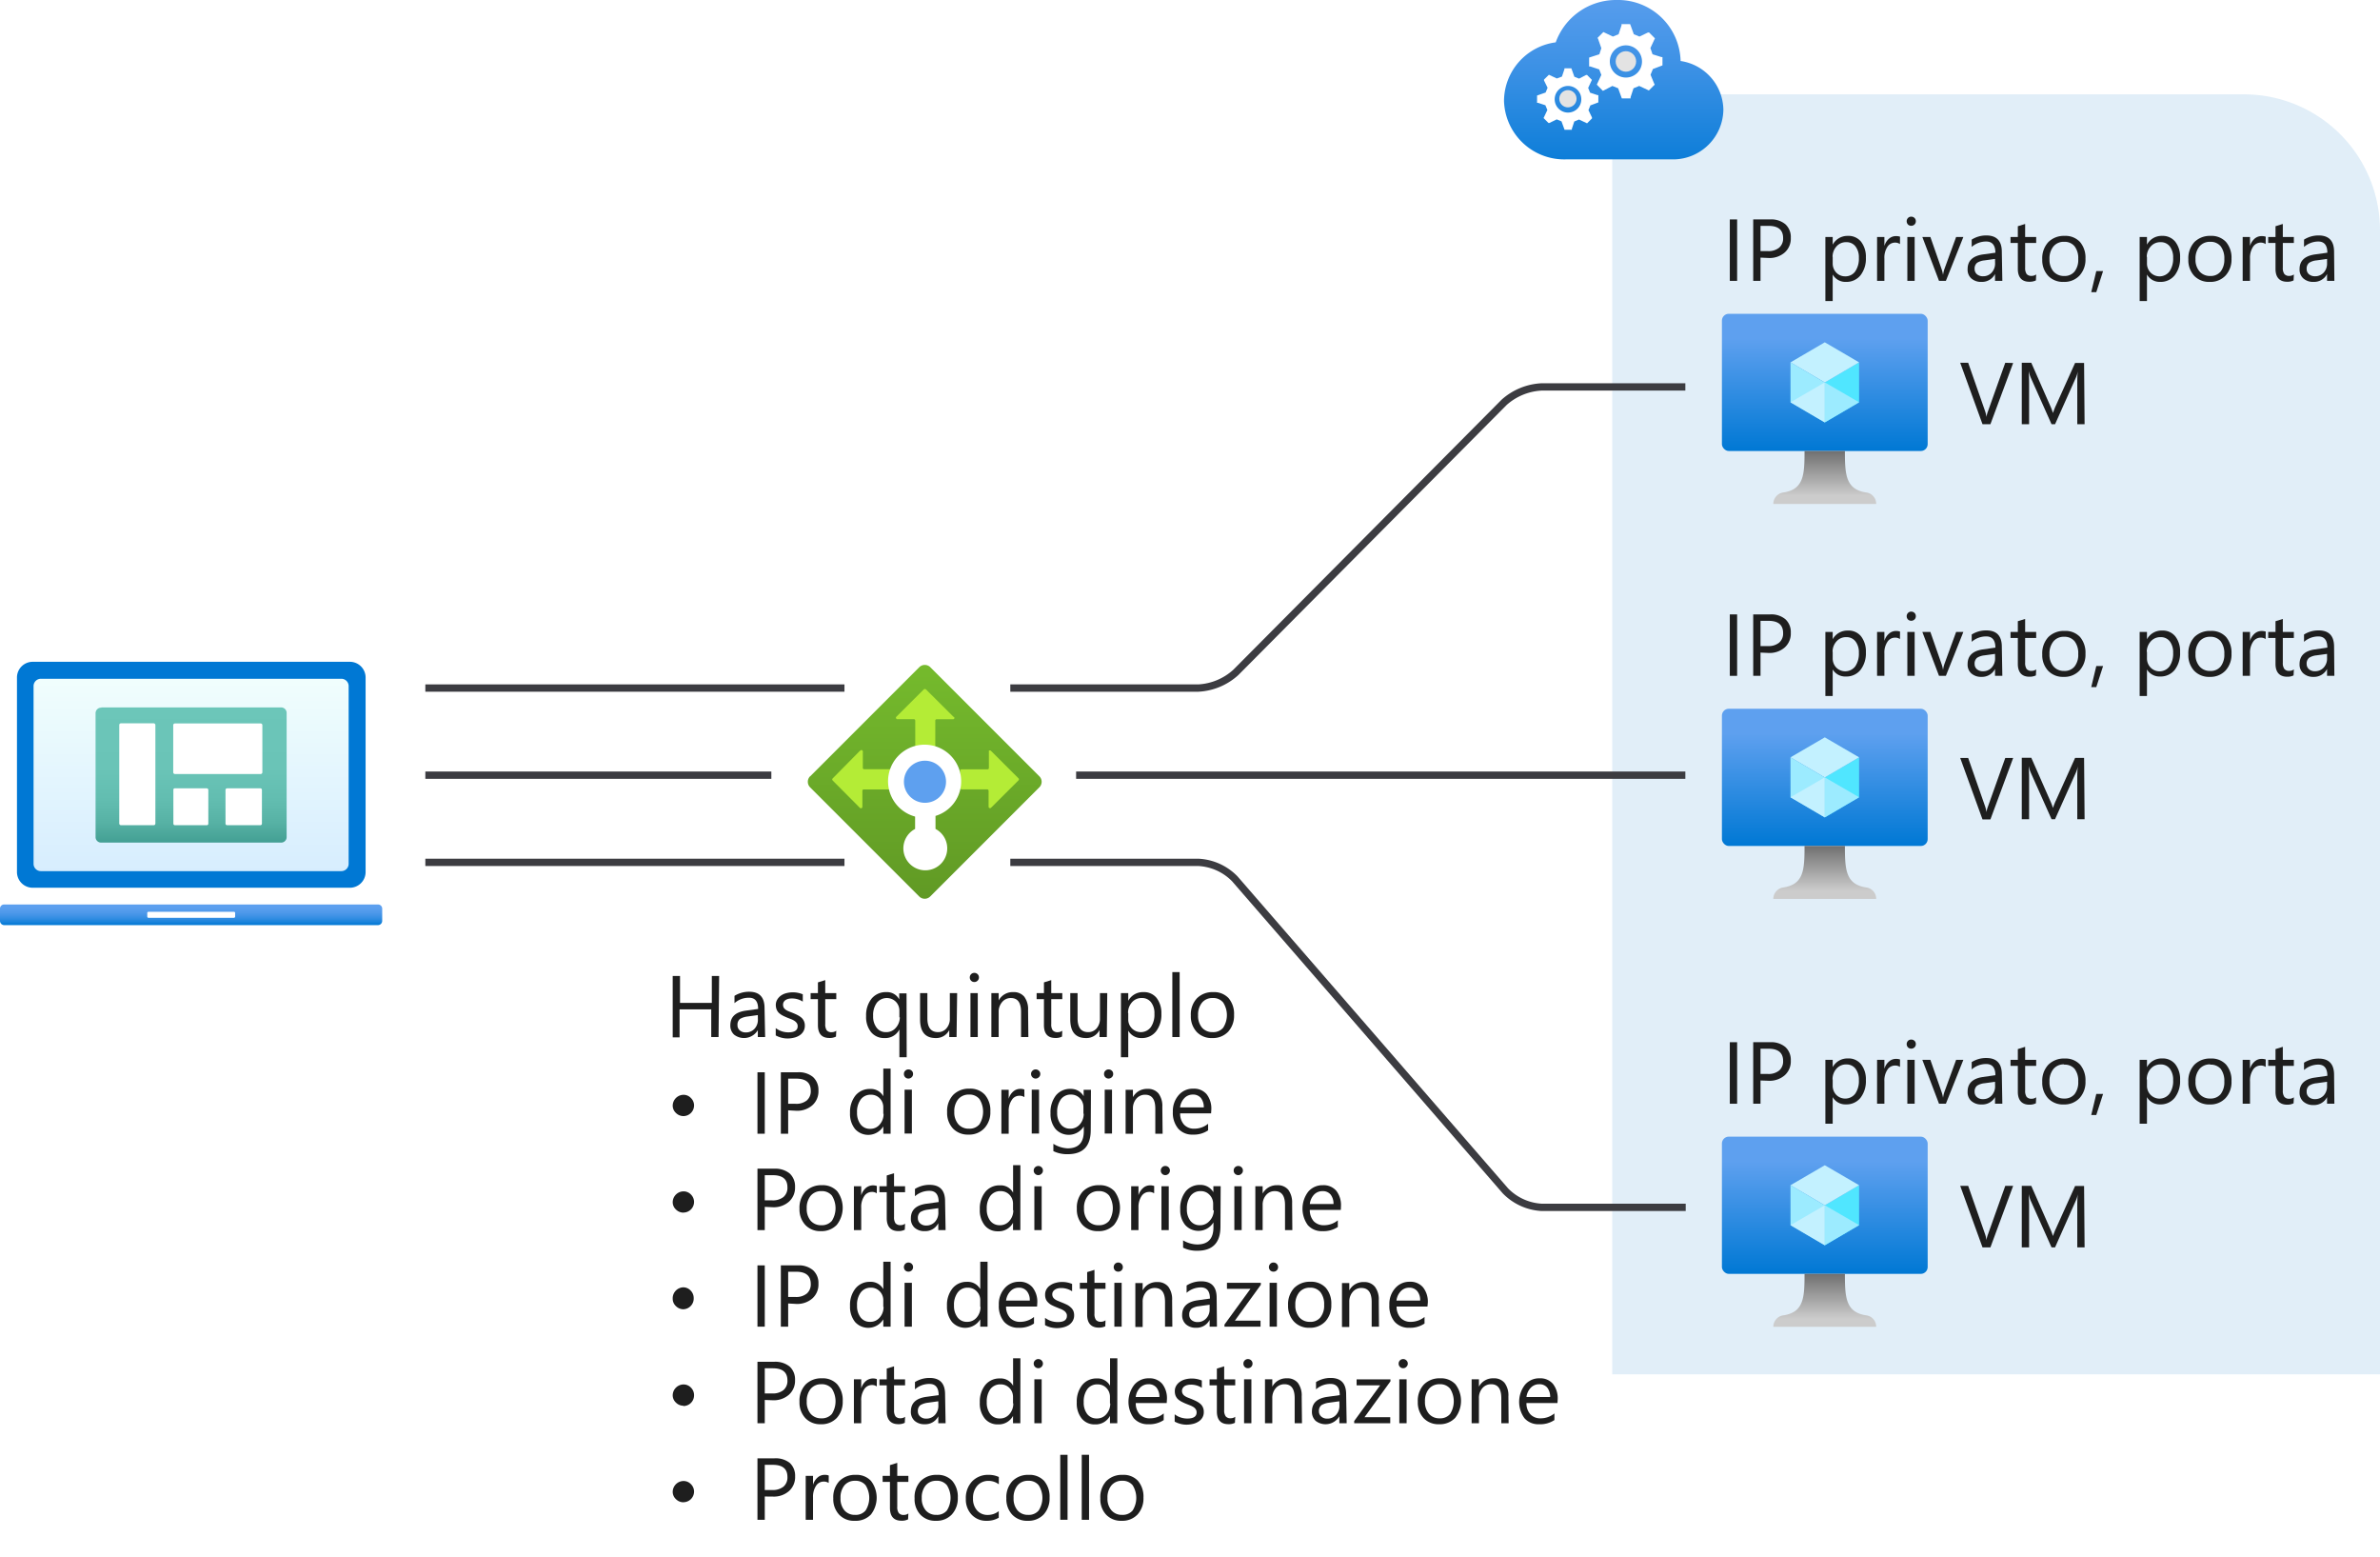 <svg id="Layer_1" data-name="Layer 1" xmlns="http://www.w3.org/2000/svg" xmlns:xlink="http://www.w3.org/1999/xlink" viewBox="0 0 325.49 212.9"><defs><style>.cls-1,.cls-10{fill:#fff;}.cls-2{fill:#0072c6;opacity:0.12;}.cls-2,.cls-6{isolation:isolate;}.cls-3{fill:url(#linear-gradient);}.cls-4{fill:#b4ec36;}.cls-5{fill:#5ea0ef;}.cls-6{opacity:0.9;fill:url(#linear-gradient-2);}.cls-7{fill:url(#linear-gradient-3);}.cls-8{fill:#0078d4;}.cls-10,.cls-8,.cls-9{fill-rule:evenodd;}.cls-9{fill:url(#linear-gradient-4);}.cls-11{fill:none;stroke:#3c3c41;stroke-miterlimit:10;}.cls-12{fill:url(#linear-gradient-5);}.cls-13{fill:#50e6ff;}.cls-14{fill:#c3f1ff;}.cls-15{fill:#9cebff;}.cls-16{fill:url(#linear-gradient-6);}.cls-17{fill:url(#linear-gradient-7);}.cls-18{fill:url(#linear-gradient-8);}.cls-19{fill:url(#linear-gradient-9);}.cls-20{fill:url(#linear-gradient-10);}.cls-21{fill:url(#linear-gradient-11);}.cls-22{fill:#e3e3e3;}.cls-23{fill:#1e1e1e;}</style><linearGradient id="linear-gradient" x1="126.49" y1="963.39" x2="126.49" y2="926.29" gradientTransform="translate(0 -837.21)" gradientUnits="userSpaceOnUse"><stop offset="0" stop-color="#5e9624"/><stop offset="0.02" stop-color="#5f9724"/><stop offset="1" stop-color="#76bc2d"/></linearGradient><linearGradient id="linear-gradient-2" x1="26.52" y1="92.8" x2="26.52" y2="120.83" gradientTransform="matrix(1, 0, 0, -1, 0, 213)" gradientUnits="userSpaceOnUse"><stop offset="0" stop-color="#d2ebff"/><stop offset="1" stop-color="#f0fffd"/></linearGradient><linearGradient id="linear-gradient-3" x1="26.13" y1="931.16" x2="26.13" y2="955.35" gradientTransform="translate(0 -837.21)" gradientUnits="userSpaceOnUse"><stop offset="0.09" stop-color="#6cc6b9"/><stop offset="0.46" stop-color="#6ac4b7"/><stop offset="0.64" stop-color="#62bdb0"/><stop offset="0.77" stop-color="#56b1a4"/><stop offset="0.88" stop-color="#439f93"/><stop offset="0.98" stop-color="#2c897d"/><stop offset="1" stop-color="#258277"/></linearGradient><linearGradient id="linear-gradient-4" x1="26.13" y1="86.52" x2="26.13" y2="89.34" gradientTransform="matrix(1, 0, 0, -1, 0, 213)" gradientUnits="userSpaceOnUse"><stop offset="0" stop-color="#0078d4"/><stop offset="0.17" stop-color="#1c84dc"/><stop offset="0.38" stop-color="#3990e4"/><stop offset="0.59" stop-color="#4d99ea"/><stop offset="0.8" stop-color="#5a9eee"/><stop offset="1" stop-color="#5ea0ef"/></linearGradient><linearGradient id="linear-gradient-5" x1="249.56" y1="898.87" x2="249.56" y2="880.1" gradientTransform="translate(0 -837.21)" gradientUnits="userSpaceOnUse"><stop offset="0" stop-color="#0078d4"/><stop offset="0.82" stop-color="#5ea0ef"/></linearGradient><linearGradient id="linear-gradient-6" x1="249.56" y1="906.1" x2="249.56" y2="898.87" gradientTransform="translate(0 -837.21)" gradientUnits="userSpaceOnUse"><stop offset="0.15" stop-color="#ccc"/><stop offset="1" stop-color="#707070"/></linearGradient><linearGradient id="linear-gradient-7" x1="249.56" y1="952.87" x2="249.56" y2="934.1" xlink:href="#linear-gradient-5"/><linearGradient id="linear-gradient-8" x1="249.56" y1="960.1" x2="249.56" y2="952.87" xlink:href="#linear-gradient-6"/><linearGradient id="linear-gradient-9" x1="249.56" y1="1011.37" x2="249.56" y2="992.6" xlink:href="#linear-gradient-5"/><linearGradient id="linear-gradient-10" x1="249.56" y1="1018.6" x2="249.56" y2="1011.37" xlink:href="#linear-gradient-6"/><linearGradient id="linear-gradient-11" x1="220.69" y1="862.31" x2="220.69" y2="832.51" gradientTransform="translate(0 -837.21)" gradientUnits="userSpaceOnUse"><stop offset="0" stop-color="#0078d4"/><stop offset="0.16" stop-color="#1380da"/><stop offset="0.53" stop-color="#3c91e5"/><stop offset="0.82" stop-color="#559cec"/><stop offset="1" stop-color="#5ea0ef"/></linearGradient></defs><g id="Shapes"><rect class="cls-1" width="325.49" height="212.9"/><path class="cls-1" d="M325.49,187.9h-105V12.9h86.4a18.59,18.59,0,0,1,18.6,18.59Z"/><path class="cls-2" d="M325.49,187.9h-105V12.9h86.4a18.59,18.59,0,0,1,18.6,18.59Z"/><path class="cls-3" d="M110.81,106.13l14.91-14.91a1.07,1.07,0,0,1,1.51,0l0,0,14.91,14.91a1.06,1.06,0,0,1,0,1.51l0,0-14.93,14.93a1.06,1.06,0,0,1-1.49,0l-14.93-14.93a1.07,1.07,0,0,1,0-1.51Z"/><path class="cls-4" d="M130.4,98l-3.77-3.75a.23.23,0,0,0-.29,0L122.58,98a.17.17,0,0,0,0,.25.18.18,0,0,0,.19.07h2.2a.2.2,0,0,1,.2.19h0v3.56a.19.19,0,0,0,.19.19h2.35a.19.19,0,0,0,.2-.19h0V98.52a.19.19,0,0,1,.19-.19h2.21a.18.18,0,0,0,.21-.13.18.18,0,0,0-.07-.19Z"/><path class="cls-4" d="M117.6,102.65l-3.73,3.78a.2.2,0,0,0,0,.27l3.73,3.75a.2.2,0,0,0,.34-.14v-2.19a.18.18,0,0,1,.19-.19h3.56a.18.18,0,0,0,.18-.18s0,0,0,0v-2.35a.16.16,0,0,0-.06-.24l-.06,0h-3.55a.18.18,0,0,1-.2-.16v-2.17a.22.22,0,0,0-.12-.27.21.21,0,0,0-.27.13Z"/><path class="cls-4" d="M135.52,110.45l3.78-3.77a.19.19,0,0,0,0-.26l-3.78-3.77a.2.2,0,0,0-.28,0,.19.19,0,0,0,0,.12V105a.18.18,0,0,1-.18.18h-3.57a.18.18,0,0,0-.18.18v2.36a.18.18,0,0,0,.16.2H135a.19.19,0,0,1,.2.19v2.21a.2.2,0,0,0,.21.17A.22.22,0,0,0,135.52,110.45Z"/><path class="cls-1" d="M131.45,106.9a5,5,0,1,0-6.3,4.74v1.69a3,3,0,1,0,2.79,0v-1.78A4.93,4.93,0,0,0,131.45,106.9Z"/><circle id="e99c3387-15c3-4f28-bd4b-cb209b430e06" class="cls-5" cx="126.5" cy="106.88" r="2.88"/><rect class="cls-6" x="4.02" y="92.17" width="45.01" height="28.04"/><path class="cls-7" d="M13.86,96.72H38.42a.75.75,0,0,1,.78.71v17.06a.75.75,0,0,1-.78.71H13.86a.76.76,0,0,1-.79-.71v-17a.76.76,0,0,1,.79-.74Z"/><path id="bd0aa3dd-0b00-4321-a08d-35d4016600a8" class="cls-1" d="M23.92,98.91H35.65a.23.23,0,0,1,.23.21v6.48a.23.23,0,0,1-.23.22H23.92a.23.23,0,0,1-.23-.22V99.11A.23.23,0,0,1,23.92,98.91Z"/><rect id="bda038fc-05f8-4c73-8191-dcc998cc8c65" class="cls-1" x="16.31" y="98.89" width="4.94" height="13.93" rx="0.22"/><path id="f698805f-4654-42cb-b2bf-38f0a925cdbf" class="cls-1" d="M31.06,107.78h4.55a.21.21,0,0,1,.21.22v4.62a.21.21,0,0,1-.21.2H31.06a.22.22,0,0,1-.22-.2V108a.22.22,0,0,1,.22-.22Z"/><path id="f83fd769-9efd-4d02-bd0d-a012d7e875a2" class="cls-1" d="M23.85,107.78h4.42a.22.22,0,0,1,.22.22h0v4.62a.2.2,0,0,1-.2.2H23.92a.21.21,0,0,1-.21-.21V108A.21.21,0,0,1,23.85,107.78Z"/><path class="cls-8" d="M4.59,93.8a1,1,0,0,1,1-1H46.68a1,1,0,0,1,1,1h0v24.3a1,1,0,0,1-1,1H5.59a1,1,0,0,1-1-1h0ZM2.32,92.63v26.59a2.15,2.15,0,0,0,2.15,2.15H47.8A2.15,2.15,0,0,0,50,119.22h0V92.63a2.15,2.15,0,0,0-2.15-2.15H4.47a2.15,2.15,0,0,0-2.15,2.15Z"/><path class="cls-9" d="M.57,123.66H51.7a.57.57,0,0,1,.57.57h0v1.68a.58.58,0,0,1-.57.57H.57a.58.58,0,0,1-.57-.57H0v-1.68a.56.56,0,0,1,.57-.57Z"/><path class="cls-10" d="M20.3,124.66H32a.16.16,0,0,1,.16.17h0v.48a.17.17,0,0,1-.16.17H20.3a.17.17,0,0,1-.16-.17h0v-.48a.16.16,0,0,1,.16-.17Z"/><line class="cls-11" x1="115.49" y1="94.07" x2="58.17" y2="94.07"/><line class="cls-11" x1="105.49" y1="105.98" x2="58.17" y2="105.98"/><line class="cls-11" x1="230.49" y1="105.98" x2="147.17" y2="105.98"/><line class="cls-11" x1="115.49" y1="117.9" x2="58.17" y2="117.9"/><rect class="cls-12" x="235.49" y="42.9" width="28.14" height="18.76" rx="0.94"/><polygon class="cls-13" points="254.25 49.54 254.25 55 249.56 57.75 249.56 52.28 254.25 49.54"/><polygon class="cls-14" points="254.25 49.54 249.56 52.29 244.87 49.54 249.56 46.8 254.25 49.54"/><polygon class="cls-15" points="249.56 52.29 249.56 57.75 244.87 55 244.87 49.54 249.56 52.29"/><polygon class="cls-14" points="244.87 55 249.56 52.28 249.56 57.75 244.87 55"/><polygon class="cls-15" points="254.25 55 249.56 52.28 249.56 57.75 254.25 55"/><path class="cls-16" d="M255.2,67.33c-2.78-.43-2.89-2.44-2.89-5.67h-5.52c0,3.23-.09,5.24-2.88,5.67a1.58,1.58,0,0,0-1.39,1.57h14.07A1.56,1.56,0,0,0,255.2,67.33Z"/><rect class="cls-17" x="235.49" y="96.9" width="28.14" height="18.76" rx="0.94"/><polygon class="cls-13" points="254.25 103.54 254.25 109 249.56 111.75 249.56 106.28 254.25 103.54"/><polygon class="cls-14" points="254.25 103.54 249.56 106.29 244.87 103.54 249.56 100.81 254.25 103.54"/><polygon class="cls-15" points="249.56 106.29 249.56 111.75 244.87 109 244.87 103.54 249.56 106.29"/><polygon class="cls-14" points="244.87 109 249.56 106.28 249.56 111.75 244.87 109"/><polygon class="cls-15" points="254.25 109 249.56 106.28 249.56 111.75 254.25 109"/><path class="cls-18" d="M255.2,121.33c-2.78-.43-2.89-2.44-2.89-5.67h-5.52c0,3.23-.09,5.24-2.88,5.67a1.58,1.58,0,0,0-1.39,1.57h14.07A1.56,1.56,0,0,0,255.2,121.33Z"/><rect class="cls-19" x="235.49" y="155.4" width="28.14" height="18.76" rx="0.94"/><polygon class="cls-13" points="254.25 162.04 254.25 167.5 249.56 170.25 249.56 164.78 254.25 162.04"/><polygon class="cls-14" points="254.25 162.04 249.56 164.79 244.87 162.04 249.56 159.31 254.25 162.04"/><polygon class="cls-15" points="249.56 164.79 249.56 170.25 244.87 167.5 244.87 162.04 249.56 164.79"/><polygon class="cls-14" points="244.87 167.5 249.56 164.78 249.56 170.25 244.87 167.5"/><polygon class="cls-15" points="254.25 167.5 249.56 164.78 249.56 170.25 254.25 167.5"/><path class="cls-20" d="M255.2,179.83c-2.78-.43-2.89-2.44-2.89-5.67h-5.52c0,3.23-.09,5.24-2.88,5.67a1.58,1.58,0,0,0-1.39,1.57h14.07A1.56,1.56,0,0,0,255.2,179.83Z"/><path class="cls-21" d="M235.69,15a6.84,6.84,0,0,0-5.85-6.66A8.56,8.56,0,0,0,221.09,0a8.76,8.76,0,0,0-8.33,5.79,8.12,8.12,0,0,0-7.07,8,8.24,8.24,0,0,0,8.45,8h14.79A6.89,6.89,0,0,0,235.69,15Z"/><circle class="cls-22" cx="214.43" cy="13.5" r="1.18"/><path class="cls-1" d="M218.59,14V13h-.13l-1-.33-.26-.65.51-1.1-.66-.67h-.14l-.95.5-.65-.26-.41-1.15h-.95v.13l-.34,1-.7.26-1.08-.51-.67.66V11l.49,1-.27.65-1.17.41v1h.14l1,.33.27.65-.52,1.1.67.67h.13l1-.49.65.27.42,1.15h1v-.13l.33-1,.65-.27,1.1.52.67-.67v-.13l-.48-1,.26-.65Zm-4.16,1.39a1.82,1.82,0,1,1,1.83-1.8,1.81,1.81,0,0,1-1.83,1.8Z"/><circle class="cls-22" cx="222.36" cy="8.4" r="1.4"/><path class="cls-1" d="M227.36,8.94V7.8h-.15L226,7.42l-.29-.85.62-1.33-.8-.8h-.15L224.21,5l-.77-.32-.5-1.38h-1.18v.17l-.4,1.21-.78.32-1.3-.62-.8.8.08.15L219,6.59l-.27.83-1.4.45V9.09h.17l1.21.4.29.75-.62,1.33.83.85.17-.08,1.13-.59.79.32.5,1.38H223v-.16l.4-1.22.78-.32,1.32.62.8-.8-.08-.15-.49-1.2.32-.78Zm-5,1.66a2.2,2.2,0,1,1,2.2-2.2h0a2.18,2.18,0,0,1-2.17,2.2Z"/><path class="cls-11" d="M230.49,52.9H210.83A8.31,8.31,0,0,0,205.71,55L169,91.94a8.24,8.24,0,0,1-5.11,2.13H138.17"/><path class="cls-11" d="M138.17,117.9h25.71a7.47,7.47,0,0,1,5,2.26l37,42.65a7.49,7.49,0,0,0,5,2.26h19.66"/><path class="cls-23" d="M93.44,152.59a1.45,1.45,0,0,1-1-.43,1.36,1.36,0,0,1-.44-1,1.5,1.5,0,0,1,1.49-1.48,1.36,1.36,0,0,1,1,.44,1.4,1.4,0,0,1,.43,1,1.46,1.46,0,0,1-1.45,1.47Z"/><path class="cls-23" d="M93.44,165.79a1.45,1.45,0,0,1-1-.43,1.36,1.36,0,0,1-.44-1,1.5,1.5,0,0,1,1.49-1.48,1.38,1.38,0,0,1,1,.43,1.44,1.44,0,0,1,.43,1,1.46,1.46,0,0,1-1.45,1.47Z"/><path class="cls-23" d="M93.44,179a1.45,1.45,0,0,1-1-.43,1.36,1.36,0,0,1-.44-1A1.5,1.5,0,0,1,93.44,176a1.38,1.38,0,0,1,1,.43,1.44,1.44,0,0,1,.43,1.05A1.46,1.46,0,0,1,93.45,179Z"/><path class="cls-23" d="M93.44,192.19a1.45,1.45,0,0,1-1-.43,1.36,1.36,0,0,1-.44-1,1.5,1.5,0,0,1,1.49-1.48,1.38,1.38,0,0,1,1,.43,1.44,1.44,0,0,1,.43,1.05,1.46,1.46,0,0,1-1.45,1.47Z"/><path class="cls-23" d="M93.44,205.39a1.45,1.45,0,0,1-1-.43,1.36,1.36,0,0,1-.44-1,1.5,1.5,0,0,1,1.49-1.48,1.38,1.38,0,0,1,1,.43,1.44,1.44,0,0,1,.43,1,1.46,1.46,0,0,1-1.45,1.47Z"/></g><path class="cls-23" d="M98.27,141.78h-1V138H92.94v3.83H92v-8.4h1v3.68h4.35v-3.68h1Z"/><path class="cls-23" d="M104.64,141.78h-1v-.94h0a2.2,2.2,0,0,1-3.25.61,1.65,1.65,0,0,1-.51-1.26c0-1.13.66-1.78,2-2l1.8-.25q0-1.53-1.23-1.53a2.91,2.91,0,0,0-2,.74v-1a3.76,3.76,0,0,1,2-.56c1.41,0,2.11.74,2.11,2.24Zm-1-3-1.44.2a2.53,2.53,0,0,0-1,.33,1,1,0,0,0-.34.85.89.89,0,0,0,.31.71,1.2,1.2,0,0,0,.84.28,1.56,1.56,0,0,0,1.18-.5,1.79,1.79,0,0,0,.46-1.27Z"/><path class="cls-23" d="M106.09,141.56v-1a2.82,2.82,0,0,0,1.73.58c.84,0,1.27-.28,1.27-.84a.76.76,0,0,0-.11-.41,1.22,1.22,0,0,0-.3-.3,2.44,2.44,0,0,0-.43-.23l-.54-.21c-.26-.11-.49-.21-.7-.32a2.47,2.47,0,0,1-.5-.36,1.35,1.35,0,0,1-.3-.46,1.66,1.66,0,0,1-.11-.61,1.39,1.39,0,0,1,.2-.74,1.78,1.78,0,0,1,.51-.55,2.26,2.26,0,0,1,.74-.33,3.56,3.56,0,0,1,2.24.16v1a2.68,2.68,0,0,0-1.52-.43,1.88,1.88,0,0,0-.49.06,1.4,1.4,0,0,0-.37.17.88.88,0,0,0-.24.27.77.77,0,0,0-.08.34.87.87,0,0,0,.08.39.83.83,0,0,0,.25.28,1.68,1.68,0,0,0,.4.23l.53.21c.27.11.51.21.72.32a2.82,2.82,0,0,1,.54.36,1.41,1.41,0,0,1,.34.47,1.46,1.46,0,0,1,.12.62,1.51,1.51,0,0,1-.2.78,1.58,1.58,0,0,1-.52.54,2.26,2.26,0,0,1-.76.32,3.68,3.68,0,0,1-.89.11A3.39,3.39,0,0,1,106.09,141.56Z"/><path class="cls-23" d="M114.33,141.72a1.82,1.82,0,0,1-.9.19c-1.05,0-1.57-.59-1.57-1.76V136.6h-1v-.82h1v-1.47l1-.31v1.78h1.51v.82h-1.51V140a1.45,1.45,0,0,0,.2.86.84.84,0,0,0,.68.26,1.05,1.05,0,0,0,.63-.2Z"/><path class="cls-23" d="M124,144.54h-1v-3.79h0a2.15,2.15,0,0,1-2.05,1.17,2.26,2.26,0,0,1-1.82-.81,3.28,3.28,0,0,1-.68-2.19,3.6,3.6,0,0,1,.75-2.39,2.51,2.51,0,0,1,2-.89,1.89,1.89,0,0,1,1.78,1h0v-.83h1Zm-1-5.46v-.87a1.74,1.74,0,0,0-.48-1.25,1.76,1.76,0,0,0-2.6.13,2.85,2.85,0,0,0-.51,1.81,2.49,2.49,0,0,0,.49,1.62,1.52,1.52,0,0,0,1.25.59,1.67,1.67,0,0,0,1.35-.58A2.15,2.15,0,0,0,123.06,139.08Z"/><path class="cls-23" d="M130.82,141.78h-1v-.95h0a2,2,0,0,1-1.85,1.09c-1.43,0-2.14-.85-2.14-2.55v-3.59h1v3.43c0,1.27.49,1.9,1.46,1.9a1.45,1.45,0,0,0,1.15-.52,1.94,1.94,0,0,0,.46-1.35v-3.46h1Z"/><path class="cls-23" d="M133.25,134.26a.6.6,0,0,1-.44-.18.61.61,0,0,1-.18-.45.61.61,0,0,1,.62-.62.63.63,0,0,1,.45.18.6.6,0,0,1,.18.44.59.59,0,0,1-.18.44A.6.6,0,0,1,133.25,134.26Zm.47,7.52h-1v-6h1Z"/><path class="cls-23" d="M140.64,141.78h-1v-3.42c0-1.28-.46-1.91-1.39-1.91a1.5,1.5,0,0,0-1.19.54,2,2,0,0,0-.48,1.37v3.42h-1v-6h1v1h0a2.16,2.16,0,0,1,2-1.14,1.84,1.84,0,0,1,1.5.63,2.84,2.84,0,0,1,.52,1.84Z"/><path class="cls-23" d="M145.24,141.72a1.82,1.82,0,0,1-.9.19c-1.05,0-1.57-.59-1.57-1.76V136.6h-1v-.82h1v-1.47l1-.31v1.78h1.51v.82h-1.51V140a1.38,1.38,0,0,0,.2.86.83.83,0,0,0,.68.26,1.05,1.05,0,0,0,.63-.2Z"/><path class="cls-23" d="M151.37,141.78h-1v-.95h0a2,2,0,0,1-1.85,1.09c-1.43,0-2.15-.85-2.15-2.55v-3.59h1v3.43c0,1.27.48,1.9,1.45,1.9a1.47,1.47,0,0,0,1.16-.52,2,2,0,0,0,.45-1.35v-3.46h1Z"/><path class="cls-23" d="M154.3,140.91h0v3.63h-1v-8.76h1v1.05h0a2.27,2.27,0,0,1,2.07-1.19,2.21,2.21,0,0,1,1.81.8,3.37,3.37,0,0,1,.65,2.16,3.69,3.69,0,0,1-.73,2.41,2.43,2.43,0,0,1-2,.91A2,2,0,0,1,154.3,140.91Zm0-2.42v.84a1.73,1.73,0,0,0,.49,1.26,1.71,1.71,0,0,0,2.59-.15,3,3,0,0,0,.5-1.85,2.39,2.39,0,0,0-.47-1.57,1.51,1.51,0,0,0-1.25-.57,1.7,1.7,0,0,0-1.35.58A2.15,2.15,0,0,0,154.27,138.49Z"/><path class="cls-23" d="M161.33,141.78h-1V132.9h1Z"/><path class="cls-23" d="M165.78,141.92a2.77,2.77,0,0,1-2.12-.84,3.11,3.11,0,0,1-.8-2.23,3.23,3.23,0,0,1,.83-2.36,3,3,0,0,1,2.23-.85,2.71,2.71,0,0,1,2.1.82,3.32,3.32,0,0,1,.75,2.3,3.25,3.25,0,0,1-.81,2.3A2.87,2.87,0,0,1,165.78,141.92Zm.07-5.47a1.81,1.81,0,0,0-1.46.63,2.58,2.58,0,0,0-.54,1.73,2.47,2.47,0,0,0,.54,1.69,1.86,1.86,0,0,0,1.46.61,1.75,1.75,0,0,0,1.43-.6,3.17,3.17,0,0,0,0-3.45A1.73,1.73,0,0,0,165.85,136.45Z"/><path class="cls-23" d="M104.59,155h-1v-8.4h1Z"/><path class="cls-23" d="M107.79,151.8V155h-1v-8.4h2.31a3,3,0,0,1,2.09.65,2.37,2.37,0,0,1,.74,1.85,2.54,2.54,0,0,1-.82,2,3.14,3.14,0,0,1-2.23.76Zm0-4.33v3.44h1a2.28,2.28,0,0,0,1.55-.46,1.65,1.65,0,0,0,.54-1.32c0-1.11-.66-1.66-2-1.66Z"/><path class="cls-23" d="M121.8,155h-1v-1h0a2.42,2.42,0,0,1-3.87.35,3.3,3.3,0,0,1-.68-2.19,3.62,3.62,0,0,1,.75-2.39,2.5,2.5,0,0,1,2-.89,1.93,1.93,0,0,1,1.8,1h0V146.1h1Zm-1-2.71v-.89a1.73,1.73,0,0,0-.48-1.23,1.6,1.6,0,0,0-1.22-.5,1.65,1.65,0,0,0-1.38.64,2.79,2.79,0,0,0-.51,1.78,2.56,2.56,0,0,0,.49,1.64,1.57,1.57,0,0,0,1.3.6,1.63,1.63,0,0,0,1.3-.58A2.17,2.17,0,0,0,120.84,152.27Z"/><path class="cls-23" d="M124.24,147.46a.6.6,0,0,1-.44-.18.61.61,0,0,1-.18-.45.57.57,0,0,1,.18-.44.6.6,0,0,1,.44-.18.64.64,0,0,1,.45.18.57.57,0,0,1,.18.44.59.59,0,0,1-.18.44A.65.65,0,0,1,124.24,147.46Zm.47,7.52h-1v-6h1Z"/><path class="cls-23" d="M132.45,155.12a2.79,2.79,0,0,1-2.13-.84,3.12,3.12,0,0,1-.79-2.23,3.23,3.23,0,0,1,.83-2.36,3,3,0,0,1,2.23-.85,2.68,2.68,0,0,1,2.09.82,3.26,3.26,0,0,1,.76,2.3,3.17,3.17,0,0,1-.82,2.29A2.82,2.82,0,0,1,132.45,155.12Zm.07-5.47a1.84,1.84,0,0,0-1.47.63,2.58,2.58,0,0,0-.54,1.73,2.49,2.49,0,0,0,.55,1.69,1.85,1.85,0,0,0,1.46.61,1.75,1.75,0,0,0,1.43-.6,3.23,3.23,0,0,0,0-3.45A1.73,1.73,0,0,0,132.52,149.65Z"/><path class="cls-23" d="M140.1,150a1.18,1.18,0,0,0-.73-.19,1.2,1.2,0,0,0-1,.58,2.62,2.62,0,0,0-.42,1.58V155h-1v-6h1v1.23h0a2,2,0,0,1,.62-1,1.43,1.43,0,0,1,.95-.36,1.41,1.41,0,0,1,.57.09Z"/><path class="cls-23" d="M141.64,147.46a.63.63,0,0,1-.63-.63.55.55,0,0,1,.19-.44.59.59,0,0,1,.44-.18.6.6,0,0,1,.44.18.55.55,0,0,1,.19.44.56.56,0,0,1-.19.44A.61.61,0,0,1,141.64,147.46Zm.46,7.52h-1v-6h1Z"/><path class="cls-23" d="M149.17,154.5q0,3.3-3.16,3.3a4.28,4.28,0,0,1-1.95-.42v-1A4.06,4.06,0,0,0,146,157c1.48,0,2.22-.78,2.22-2.35V154h0a2.43,2.43,0,0,1-3.87.35,3.22,3.22,0,0,1-.68-2.15,3.73,3.73,0,0,1,.73-2.43,2.48,2.48,0,0,1,2-.9,2,2,0,0,1,1.8,1h0V149h1Zm-1-2.23v-.89a1.71,1.71,0,0,0-.48-1.22,1.62,1.62,0,0,0-1.21-.51,1.66,1.66,0,0,0-1.39.64,2.9,2.9,0,0,0-.51,1.82,2.43,2.43,0,0,0,.49,1.6,1.56,1.56,0,0,0,1.28.6,1.67,1.67,0,0,0,1.31-.57A2.16,2.16,0,0,0,148.21,152.27Z"/><path class="cls-23" d="M151.61,147.46a.6.6,0,0,1-.44-.18.61.61,0,0,1-.18-.45.57.57,0,0,1,.18-.44.6.6,0,0,1,.44-.18.64.64,0,0,1,.45.18.57.57,0,0,1,.18.44.59.59,0,0,1-.18.44A.65.65,0,0,1,151.61,147.46Zm.47,7.52h-1v-6h1Z"/><path class="cls-23" d="M159,155h-1v-3.42c0-1.28-.46-1.91-1.39-1.91a1.54,1.54,0,0,0-1.2.54,2,2,0,0,0-.47,1.37V155h-1v-6h1v1h0a2.17,2.17,0,0,1,2-1.13,1.84,1.84,0,0,1,1.5.63,2.84,2.84,0,0,1,.52,1.84Z"/><path class="cls-23" d="M165.63,152.22H161.4a2.21,2.21,0,0,0,.54,1.55,1.85,1.85,0,0,0,1.42.54,2.93,2.93,0,0,0,1.86-.67v.9a3.45,3.45,0,0,1-2.09.58,2.52,2.52,0,0,1-2-.82,3.36,3.36,0,0,1-.73-2.3,3.29,3.29,0,0,1,.8-2.28,2.53,2.53,0,0,1,2-.88,2.25,2.25,0,0,1,1.82.76,3.17,3.17,0,0,1,.64,2.11Zm-1-.82a2,2,0,0,0-.4-1.29,1.36,1.36,0,0,0-1.1-.46,1.55,1.55,0,0,0-1.15.48,2.19,2.19,0,0,0-.59,1.27Z"/><path class="cls-23" d="M104.59,165v3.18h-1v-8.4h2.31a3.11,3.11,0,0,1,2.09.65,2.37,2.37,0,0,1,.74,1.86,2.55,2.55,0,0,1-.83,2,3.13,3.13,0,0,1-2.22.76Zm0-4.33v3.44h1a2.32,2.32,0,0,0,1.56-.46,1.65,1.65,0,0,0,.54-1.32c0-1.11-.66-1.66-2-1.66Z"/><path class="cls-23" d="M112.26,168.32a2.79,2.79,0,0,1-2.12-.84,3.11,3.11,0,0,1-.8-2.23,3.25,3.25,0,0,1,.83-2.36,3,3,0,0,1,2.23-.85,2.66,2.66,0,0,1,2.1.83,3.77,3.77,0,0,1-.06,4.59A2.87,2.87,0,0,1,112.26,168.32Zm.07-5.47a1.83,1.83,0,0,0-1.46.63,2.58,2.58,0,0,0-.54,1.73,2.47,2.47,0,0,0,.54,1.69,1.86,1.86,0,0,0,1.46.61,1.79,1.79,0,0,0,1.44-.6,3.23,3.23,0,0,0,0-3.45A1.76,1.76,0,0,0,112.33,162.85Z"/><path class="cls-23" d="M119.91,163.15a1.14,1.14,0,0,0-.72-.19,1.23,1.23,0,0,0-1,.58,2.64,2.64,0,0,0-.41,1.58v3.06h-1v-6h1v1.24h0a2.12,2.12,0,0,1,.63-1,1.54,1.54,0,0,1,1.51-.27Z"/><path class="cls-23" d="M123.74,168.12a1.8,1.8,0,0,1-.9.19c-1,0-1.57-.59-1.57-1.76V163h-1v-.82h1v-1.47l1-.31v1.78h1.51V163h-1.51v3.38a1.45,1.45,0,0,0,.2.86.84.84,0,0,0,.68.26,1,1,0,0,0,.63-.2Z"/><path class="cls-23" d="M129.32,168.18h-1v-.94h0a2,2,0,0,1-1.84,1.08,2,2,0,0,1-1.4-.47,1.65,1.65,0,0,1-.51-1.26c0-1.13.66-1.78,2-2l1.8-.25c0-1-.41-1.53-1.24-1.53a2.94,2.94,0,0,0-2,.74v-1a3.76,3.76,0,0,1,2-.56c1.41,0,2.12.75,2.12,2.24Zm-1-3-1.45.2a2.65,2.65,0,0,0-1,.33,1,1,0,0,0-.34.85.9.9,0,0,0,.32.71,1.18,1.18,0,0,0,.83.28,1.55,1.55,0,0,0,1.18-.5,1.8,1.8,0,0,0,.47-1.27Z"/><path class="cls-23" d="M139.54,168.18h-1v-1h0a2.21,2.21,0,0,1-2.06,1.16,2.24,2.24,0,0,1-1.81-.81,3.28,3.28,0,0,1-.67-2.19,3.57,3.57,0,0,1,.75-2.38,2.46,2.46,0,0,1,2-.9,1.91,1.91,0,0,1,1.8,1h0V159.3h1Zm-1-2.71v-.89a1.73,1.73,0,0,0-.48-1.23,1.64,1.64,0,0,0-1.22-.5,1.67,1.67,0,0,0-1.39.64,2.87,2.87,0,0,0-.5,1.78,2.56,2.56,0,0,0,.48,1.64,1.6,1.6,0,0,0,1.3.6,1.65,1.65,0,0,0,1.31-.58A2.17,2.17,0,0,0,138.58,165.47Z"/><path class="cls-23" d="M142,160.66a.59.59,0,0,1-.44-.18.58.58,0,0,1-.19-.44.63.63,0,0,1,.63-.63.6.6,0,0,1,.44.18.58.58,0,0,1,.19.45.56.56,0,0,1-.19.43A.58.58,0,0,1,142,160.66Zm.46,7.52h-1v-6h1Z"/><path class="cls-23" d="M150.18,168.32a2.79,2.79,0,0,1-2.12-.84,3.1,3.1,0,0,1-.79-2.23,3.24,3.24,0,0,1,.82-2.36,3,3,0,0,1,2.23-.85,2.66,2.66,0,0,1,2.1.83,3.77,3.77,0,0,1-.06,4.59A2.87,2.87,0,0,1,150.18,168.32Zm.07-5.47a1.83,1.83,0,0,0-1.46.63,2.58,2.58,0,0,0-.54,1.73,2.42,2.42,0,0,0,.55,1.69,1.84,1.84,0,0,0,1.45.61,1.77,1.77,0,0,0,1.44-.6,3.23,3.23,0,0,0,0-3.45A1.75,1.75,0,0,0,150.25,162.85Z"/><path class="cls-23" d="M157.84,163.15a1.18,1.18,0,0,0-.73-.19,1.23,1.23,0,0,0-1,.58,2.72,2.72,0,0,0-.41,1.58v3.06h-1v-6h1v1.24h0a2.12,2.12,0,0,1,.63-1,1.4,1.4,0,0,1,.94-.36,1.5,1.5,0,0,1,.58.09Z"/><path class="cls-23" d="M159.37,160.66a.61.61,0,0,1-.62-.62.61.61,0,0,1,.18-.45.6.6,0,0,1,.44-.18.62.62,0,0,1,.63.63.63.63,0,0,1-.63.62Zm.47,7.52h-1v-6h1Z"/><path class="cls-23" d="M166.91,167.7q0,3.3-3.17,3.3a4.23,4.23,0,0,1-1.94-.42v-1a3.92,3.92,0,0,0,1.93.56c1.48,0,2.22-.78,2.22-2.35v-.66h0a2.42,2.42,0,0,1-3.86.35,3.17,3.17,0,0,1-.68-2.15,3.73,3.73,0,0,1,.73-2.43,2.46,2.46,0,0,1,2-.9,2,2,0,0,1,1.8,1h0v-.83h1Zm-1-2.23v-.89a1.73,1.73,0,0,0-.49-1.22,1.58,1.58,0,0,0-1.2-.51,1.66,1.66,0,0,0-1.4.65,2.91,2.91,0,0,0-.5,1.81,2.48,2.48,0,0,0,.48,1.6,1.57,1.57,0,0,0,1.28.6,1.69,1.69,0,0,0,1.32-.57A2.16,2.16,0,0,0,166,165.47Z"/><path class="cls-23" d="M169.34,160.66a.62.62,0,0,1-.44-.18.6.6,0,0,1-.18-.44.61.61,0,0,1,.18-.45.62.62,0,0,1,.44-.18.61.61,0,0,1,.45.18.58.58,0,0,1,.19.45.56.56,0,0,1-.19.43A.58.58,0,0,1,169.34,160.66Zm.47,7.52h-1v-6h1Z"/><path class="cls-23" d="M176.74,168.18h-1v-3.42c0-1.28-.47-1.91-1.4-1.91a1.5,1.5,0,0,0-1.19.54,2,2,0,0,0-.47,1.37v3.42h-1v-6h1v1h0a2.17,2.17,0,0,1,2-1.14,1.85,1.85,0,0,1,1.51.63,2.9,2.9,0,0,1,.52,1.84Z"/><path class="cls-23" d="M183.37,165.42h-4.24a2.3,2.3,0,0,0,.54,1.55,1.88,1.88,0,0,0,1.42.54,2.94,2.94,0,0,0,1.87-.67v.91a3.53,3.53,0,0,1-2.1.57,2.51,2.51,0,0,1-2-.82,3.83,3.83,0,0,1,.06-4.58,2.54,2.54,0,0,1,2-.88,2.26,2.26,0,0,1,1.83.76,3.18,3.18,0,0,1,.64,2.12Zm-1-.81a2,2,0,0,0-.4-1.3,1.37,1.37,0,0,0-1.1-.46,1.57,1.57,0,0,0-1.16.48,2.24,2.24,0,0,0-.58,1.28Z"/><path class="cls-23" d="M104.59,181.38h-1V173h1Z"/><path class="cls-23" d="M107.79,178.21v3.17h-1V173h2.31a3,3,0,0,1,2.09.66,2.35,2.35,0,0,1,.74,1.85,2.54,2.54,0,0,1-.82,2,3.14,3.14,0,0,1-2.23.76Zm0-4.34v3.45h1a2.28,2.28,0,0,0,1.55-.47,1.64,1.64,0,0,0,.54-1.31c0-1.11-.66-1.67-2-1.67Z"/><path class="cls-23" d="M121.8,181.38h-1v-1h0a2.42,2.42,0,0,1-3.87.35,3.32,3.32,0,0,1-.68-2.19,3.6,3.6,0,0,1,.75-2.39,2.48,2.48,0,0,1,2-.9,1.94,1.94,0,0,1,1.8,1h0V172.5h1Zm-1-2.71v-.88a1.7,1.7,0,0,0-.48-1.23,1.61,1.61,0,0,0-1.22-.51,1.66,1.66,0,0,0-1.38.65,2.79,2.79,0,0,0-.51,1.78,2.56,2.56,0,0,0,.49,1.64,1.57,1.57,0,0,0,1.3.6,1.66,1.66,0,0,0,1.3-.58A2.2,2.2,0,0,0,120.84,178.67Z"/><path class="cls-23" d="M124.24,173.86a.64.64,0,0,1-.44-.17.65.65,0,0,1,0-.9.6.6,0,0,1,.44-.18.64.64,0,0,1,.45.18.61.61,0,0,1,.18.45.6.6,0,0,1-.18.44A.64.64,0,0,1,124.24,173.86Zm.47,7.52h-1v-6h1Z"/><path class="cls-23" d="M135.06,181.38h-1v-1h0a2.42,2.42,0,0,1-3.87.35,3.32,3.32,0,0,1-.68-2.19,3.6,3.6,0,0,1,.75-2.39,2.48,2.48,0,0,1,2-.9,1.94,1.94,0,0,1,1.8,1h0V172.5h1Zm-1-2.71v-.88a1.7,1.7,0,0,0-.48-1.23,1.61,1.61,0,0,0-1.22-.51,1.64,1.64,0,0,0-1.38.65,2.79,2.79,0,0,0-.51,1.78,2.56,2.56,0,0,0,.49,1.64,1.57,1.57,0,0,0,1.3.6,1.66,1.66,0,0,0,1.3-.58A2.2,2.2,0,0,0,134.1,178.67Z"/><path class="cls-23" d="M141.83,178.63h-4.24a2.27,2.27,0,0,0,.54,1.54,1.85,1.85,0,0,0,1.42.55,3,3,0,0,0,1.86-.67v.9a3.48,3.48,0,0,1-2.09.58,2.56,2.56,0,0,1-2-.82,3.37,3.37,0,0,1-.72-2.3,3.25,3.25,0,0,1,.79-2.28,2.55,2.55,0,0,1,2-.89,2.24,2.24,0,0,1,1.82.77,3.15,3.15,0,0,1,.65,2.11Zm-1-.82a1.88,1.88,0,0,0-.4-1.29,1.36,1.36,0,0,0-1.1-.47,1.54,1.54,0,0,0-1.15.49,2.22,2.22,0,0,0-.59,1.27Z"/><path class="cls-23" d="M142.92,181.17v-1a2.88,2.88,0,0,0,1.73.58c.84,0,1.26-.28,1.26-.85a.65.65,0,0,0-.11-.4,1,1,0,0,0-.29-.3,2.18,2.18,0,0,0-.43-.23l-.54-.22c-.26-.1-.5-.21-.7-.31a2,2,0,0,1-.5-.37,1.29,1.29,0,0,1-.31-.46,1.57,1.57,0,0,1-.1-.6,1.44,1.44,0,0,1,.19-.75,1.58,1.58,0,0,1,.52-.54,2.21,2.21,0,0,1,.73-.33,3.08,3.08,0,0,1,.86-.12,3.41,3.41,0,0,1,1.39.27v1a2.71,2.71,0,0,0-1.52-.44,1.88,1.88,0,0,0-.49.06,1.28,1.28,0,0,0-.37.18.85.85,0,0,0-.24.26.7.7,0,0,0-.09.35.8.8,0,0,0,.09.39.94.94,0,0,0,.25.28,1.67,1.67,0,0,0,.4.22l.53.22c.27.1.5.21.72.31a2.16,2.16,0,0,1,.53.37,1.41,1.41,0,0,1,.35.46,1.54,1.54,0,0,1,.12.63,1.47,1.47,0,0,1-.2.77,1.7,1.7,0,0,1-.52.55,2.49,2.49,0,0,1-.76.32,3.7,3.7,0,0,1-.9.11A3.37,3.37,0,0,1,142.92,181.17Z"/><path class="cls-23" d="M151.16,181.33a2,2,0,0,1-.9.18c-1,0-1.58-.58-1.58-1.75v-3.55h-1v-.83h1v-1.46l1-.31v1.77h1.51v.83h-1.51v3.38a1.38,1.38,0,0,0,.2.86.83.83,0,0,0,.68.26,1.05,1.05,0,0,0,.63-.2Z"/><path class="cls-23" d="M152.93,173.86a.64.64,0,0,1-.44-.17.65.65,0,0,1,0-.9.6.6,0,0,1,.44-.18.62.62,0,0,1,.63.63.6.6,0,0,1-.18.44A.61.61,0,0,1,152.93,173.86Zm.47,7.52h-1v-6h1Z"/><path class="cls-23" d="M160.33,181.38h-1V178c0-1.27-.47-1.91-1.4-1.91a1.5,1.5,0,0,0-1.19.54,2,2,0,0,0-.47,1.37v3.42h-1v-6h1v1h0a2.16,2.16,0,0,1,2-1.14,1.86,1.86,0,0,1,1.51.64,2.88,2.88,0,0,1,.52,1.84Z"/><path class="cls-23" d="M166.43,181.38h-1v-.93h0a2,2,0,0,1-1.85,1.08,2,2,0,0,1-1.4-.48,1.65,1.65,0,0,1-.51-1.26c0-1.12.66-1.77,2-2l1.8-.25c0-1-.41-1.53-1.24-1.53a3,3,0,0,0-1.95.74v-1a3.68,3.68,0,0,1,2-.57c1.41,0,2.11.75,2.11,2.24Zm-1-3-1.45.2a2.25,2.25,0,0,0-1,.33,1,1,0,0,0-.34.84.92.92,0,0,0,.31.72,1.24,1.24,0,0,0,.83.28,1.55,1.55,0,0,0,1.18-.5,1.77,1.77,0,0,0,.47-1.27Z"/><path class="cls-23" d="M172.43,175.66l-3.55,4.9h3.51v.82h-4.93v-.29l3.55-4.88H167.8v-.83h4.63Z"/><path class="cls-23" d="M174.16,173.86a.64.64,0,0,1-.44-.17.65.65,0,0,1,0-.9.6.6,0,0,1,.44-.18.62.62,0,0,1,.63.63.6.6,0,0,1-.18.44A.61.61,0,0,1,174.16,173.86Zm.47,7.52h-1v-6h1Z"/><path class="cls-23" d="M179.08,181.53a2.76,2.76,0,0,1-2.12-.85,3.1,3.1,0,0,1-.8-2.22,3.27,3.27,0,0,1,.83-2.37,3,3,0,0,1,2.23-.85,2.7,2.7,0,0,1,2.1.83,3.27,3.27,0,0,1,.75,2.29,3.23,3.23,0,0,1-.81,2.3A2.84,2.84,0,0,1,179.08,181.53Zm.07-5.48a1.83,1.83,0,0,0-1.46.63,2.59,2.59,0,0,0-.54,1.74,2.46,2.46,0,0,0,.54,1.68,1.87,1.87,0,0,0,1.46.62,1.73,1.73,0,0,0,1.43-.61,2.57,2.57,0,0,0,.51-1.71,2.65,2.65,0,0,0-.51-1.74A1.76,1.76,0,0,0,179.15,176.05Z"/><path class="cls-23" d="M188.59,181.38h-1V178c0-1.27-.47-1.91-1.4-1.91a1.5,1.5,0,0,0-1.19.54,2,2,0,0,0-.47,1.37v3.42h-1v-6h1v1h0a2.16,2.16,0,0,1,2-1.14,1.84,1.84,0,0,1,1.5.64,2.82,2.82,0,0,1,.53,1.84Z"/><path class="cls-23" d="M195.22,178.63H191a2.27,2.27,0,0,0,.54,1.54,1.85,1.85,0,0,0,1.42.55,3,3,0,0,0,1.86-.67v.9a3.48,3.48,0,0,1-2.09.58,2.56,2.56,0,0,1-2-.82,3.37,3.37,0,0,1-.72-2.3,3.25,3.25,0,0,1,.79-2.28,2.55,2.55,0,0,1,2-.89,2.24,2.24,0,0,1,1.82.77,3.15,3.15,0,0,1,.65,2.11Zm-1-.82a1.88,1.88,0,0,0-.4-1.29,1.36,1.36,0,0,0-1.1-.47,1.54,1.54,0,0,0-1.15.49,2.22,2.22,0,0,0-.59,1.27Z"/><path class="cls-23" d="M104.59,191.4v3.18h-1v-8.4h2.31a3.11,3.11,0,0,1,2.09.65,2.37,2.37,0,0,1,.74,1.85,2.55,2.55,0,0,1-.83,2,3.13,3.13,0,0,1-2.22.76Zm0-4.33v3.44h1a2.32,2.32,0,0,0,1.56-.46,1.65,1.65,0,0,0,.54-1.32c0-1.11-.66-1.66-2-1.66Z"/><path class="cls-23" d="M112.26,194.72a2.79,2.79,0,0,1-2.12-.84,3.11,3.11,0,0,1-.8-2.23,3.23,3.23,0,0,1,.83-2.36,3,3,0,0,1,2.23-.85,2.69,2.69,0,0,1,2.1.82,3.32,3.32,0,0,1,.75,2.3,3.25,3.25,0,0,1-.81,2.3A2.87,2.87,0,0,1,112.26,194.72Zm.07-5.47a1.83,1.83,0,0,0-1.46.63,2.58,2.58,0,0,0-.54,1.73,2.47,2.47,0,0,0,.54,1.69,1.86,1.86,0,0,0,1.46.61,1.79,1.79,0,0,0,1.44-.6,3.23,3.23,0,0,0,0-3.45A1.76,1.76,0,0,0,112.33,189.25Z"/><path class="cls-23" d="M119.91,189.55a1.14,1.14,0,0,0-.72-.19,1.23,1.23,0,0,0-1,.58,2.64,2.64,0,0,0-.41,1.58v3.06h-1v-6h1v1.24h0a2.07,2.07,0,0,1,.63-1,1.54,1.54,0,0,1,1.51-.27Z"/><path class="cls-23" d="M123.74,194.52a1.8,1.8,0,0,1-.9.19c-1,0-1.57-.59-1.57-1.76V189.4h-1v-.82h1v-1.47l1-.31v1.78h1.51v.82h-1.51v3.38a1.45,1.45,0,0,0,.2.86.84.84,0,0,0,.68.26,1,1,0,0,0,.63-.2Z"/><path class="cls-23" d="M129.32,194.58h-1v-.94h0a2,2,0,0,1-1.84,1.08,2,2,0,0,1-1.4-.47,1.65,1.65,0,0,1-.51-1.26c0-1.13.66-1.78,2-2l1.8-.25c0-1-.41-1.53-1.24-1.53a2.94,2.94,0,0,0-2,.74v-1a3.76,3.76,0,0,1,2-.56c1.41,0,2.12.74,2.12,2.24Zm-1-3-1.45.2a2.65,2.65,0,0,0-1,.33,1,1,0,0,0-.34.85.9.9,0,0,0,.32.71,1.18,1.18,0,0,0,.83.28,1.55,1.55,0,0,0,1.18-.5,1.8,1.8,0,0,0,.47-1.27Z"/><path class="cls-23" d="M139.54,194.58h-1v-1h0a2.21,2.21,0,0,1-2.06,1.16,2.24,2.24,0,0,1-1.81-.81,3.28,3.28,0,0,1-.67-2.19,3.62,3.62,0,0,1,.75-2.39,2.48,2.48,0,0,1,2-.89,1.91,1.91,0,0,1,1.8,1h0V185.7h1Zm-1-2.71V191a1.73,1.73,0,0,0-.48-1.23,1.64,1.64,0,0,0-1.22-.5,1.67,1.67,0,0,0-1.39.64,2.87,2.87,0,0,0-.5,1.78,2.56,2.56,0,0,0,.48,1.64,1.6,1.6,0,0,0,1.3.6,1.65,1.65,0,0,0,1.31-.58A2.17,2.17,0,0,0,138.58,191.87Z"/><path class="cls-23" d="M142,187.06a.63.63,0,0,1-.63-.63.56.56,0,0,1,.19-.44.59.59,0,0,1,.44-.18.6.6,0,0,1,.44.18.6.6,0,0,1,0,.88A.58.58,0,0,1,142,187.06Zm.46,7.52h-1v-6h1Z"/><path class="cls-23" d="M152.8,194.58h-1v-1h0a2.21,2.21,0,0,1-2.06,1.16,2.24,2.24,0,0,1-1.81-.81,3.28,3.28,0,0,1-.67-2.19,3.62,3.62,0,0,1,.75-2.39,2.48,2.48,0,0,1,2-.89,1.91,1.91,0,0,1,1.8,1h0V185.7h1Zm-1-2.71V191a1.73,1.73,0,0,0-.48-1.23,1.64,1.64,0,0,0-1.22-.5,1.67,1.67,0,0,0-1.39.64,2.87,2.87,0,0,0-.5,1.78,2.56,2.56,0,0,0,.48,1.64,1.6,1.6,0,0,0,1.3.6,1.65,1.65,0,0,0,1.31-.58A2.17,2.17,0,0,0,151.84,191.87Z"/><path class="cls-23" d="M159.56,191.82h-4.23a2.21,2.21,0,0,0,.54,1.55,1.85,1.85,0,0,0,1.42.54,2.93,2.93,0,0,0,1.86-.67v.91a3.52,3.52,0,0,1-2.09.57,2.52,2.52,0,0,1-2-.82,3.81,3.81,0,0,1,.07-4.58,2.53,2.53,0,0,1,2-.88,2.25,2.25,0,0,1,1.82.76,3.18,3.18,0,0,1,.64,2.12Zm-1-.82a2,2,0,0,0-.4-1.29,1.36,1.36,0,0,0-1.1-.46,1.55,1.55,0,0,0-1.15.48,2.19,2.19,0,0,0-.59,1.27Z"/><path class="cls-23" d="M160.65,194.36v-1a2.84,2.84,0,0,0,1.73.58c.85,0,1.27-.28,1.27-.84a.76.76,0,0,0-.11-.41,1.17,1.17,0,0,0-.29-.3,3,3,0,0,0-.44-.23l-.53-.21a6.76,6.76,0,0,1-.7-.32,2.55,2.55,0,0,1-.51-.36,1.52,1.52,0,0,1-.3-.46,1.66,1.66,0,0,1-.1-.61,1.38,1.38,0,0,1,.19-.74,1.7,1.7,0,0,1,.52-.55,2.21,2.21,0,0,1,.73-.33,3.59,3.59,0,0,1,2.25.16v1a2.71,2.71,0,0,0-1.53-.43,1.75,1.75,0,0,0-.48.06,1.15,1.15,0,0,0-.37.17.68.68,0,0,0-.24.27.67.67,0,0,0-.09.34.75.75,0,0,0,.09.39.8.8,0,0,0,.24.28,1.91,1.91,0,0,0,.4.23l.54.21c.26.11.5.21.71.32a2.82,2.82,0,0,1,.54.36,1.41,1.41,0,0,1,.34.47,1.46,1.46,0,0,1,.12.62,1.5,1.5,0,0,1-.19.78,1.61,1.61,0,0,1-.53.54,2.3,2.3,0,0,1-.75.32,3.82,3.82,0,0,1-.9.11A3.41,3.41,0,0,1,160.65,194.36Z"/><path class="cls-23" d="M168.89,194.52a1.76,1.76,0,0,1-.89.19c-1.05,0-1.58-.59-1.58-1.76V189.4h-1v-.82h1v-1.47l1-.31v1.78h1.51v.82h-1.51v3.38a1.37,1.37,0,0,0,.21.86.81.81,0,0,0,.68.26,1,1,0,0,0,.62-.2Z"/><path class="cls-23" d="M170.67,187.06a.6.6,0,0,1-.44-.18.61.61,0,0,1-.18-.45.59.59,0,0,1,.18-.44.6.6,0,0,1,.44-.18.64.64,0,0,1,.45.18.63.63,0,0,1,0,.88A.61.61,0,0,1,170.67,187.06Zm.47,7.52h-1v-6h1Z"/><path class="cls-23" d="M178.06,194.58h-1v-3.42c0-1.28-.46-1.91-1.39-1.91a1.54,1.54,0,0,0-1.2.54,2,2,0,0,0-.47,1.37v3.42h-1v-6h1v1h0a2.16,2.16,0,0,1,2-1.14,1.84,1.84,0,0,1,1.5.63,2.84,2.84,0,0,1,.52,1.84Z"/><path class="cls-23" d="M184.17,194.58h-1v-.94h0a2.2,2.2,0,0,1-3.25.61,1.68,1.68,0,0,1-.5-1.26c0-1.13.66-1.78,2-2l1.8-.25c0-1-.42-1.53-1.24-1.53a2.94,2.94,0,0,0-2,.74v-1a3.76,3.76,0,0,1,2-.56c1.41,0,2.12.74,2.12,2.24Zm-1-3-1.45.2a2.59,2.59,0,0,0-1,.33,1,1,0,0,0-.34.85.9.9,0,0,0,.32.71,1.16,1.16,0,0,0,.83.28,1.55,1.55,0,0,0,1.18-.5,1.8,1.8,0,0,0,.47-1.27Z"/><path class="cls-23" d="M190.16,188.85l-3.55,4.91h3.52v.82H185.2v-.3l3.55-4.88h-3.22v-.82h4.63Z"/><path class="cls-23" d="M191.9,187.06a.59.59,0,0,1-.44-.18.61.61,0,0,1-.18-.45.61.61,0,0,1,.62-.62.6.6,0,0,1,.44.18.6.6,0,0,1,0,.88A.58.58,0,0,1,191.9,187.06Zm.47,7.52h-1v-6h1Z"/><path class="cls-23" d="M196.82,194.72a2.79,2.79,0,0,1-2.13-.84,3.15,3.15,0,0,1-.79-2.23,3.23,3.23,0,0,1,.83-2.36,3,3,0,0,1,2.23-.85,2.68,2.68,0,0,1,2.09.82,3.76,3.76,0,0,1-.05,4.6A2.88,2.88,0,0,1,196.82,194.72Zm.07-5.47a1.84,1.84,0,0,0-1.47.63,2.58,2.58,0,0,0-.54,1.73,2.47,2.47,0,0,0,.55,1.69,1.85,1.85,0,0,0,1.46.61,1.75,1.75,0,0,0,1.43-.6,3.23,3.23,0,0,0,0-3.45A1.73,1.73,0,0,0,196.89,189.25Z"/><path class="cls-23" d="M206.32,194.58h-1v-3.42c0-1.28-.46-1.91-1.39-1.91a1.54,1.54,0,0,0-1.2.54,2,2,0,0,0-.47,1.37v3.42h-1v-6h1v1h0a2.16,2.16,0,0,1,2-1.14,1.85,1.85,0,0,1,1.51.63,2.84,2.84,0,0,1,.52,1.84Z"/><path class="cls-23" d="M213,191.82h-4.24a2.21,2.21,0,0,0,.54,1.55,1.85,1.85,0,0,0,1.42.54,2.93,2.93,0,0,0,1.86-.67v.91a3.52,3.52,0,0,1-2.09.57,2.52,2.52,0,0,1-2-.82,3.81,3.81,0,0,1,.07-4.58,2.53,2.53,0,0,1,2-.88,2.25,2.25,0,0,1,1.82.76,3.18,3.18,0,0,1,.65,2.12Zm-1-.82a2,2,0,0,0-.4-1.29,1.36,1.36,0,0,0-1.1-.46,1.55,1.55,0,0,0-1.15.48,2.19,2.19,0,0,0-.59,1.27Z"/><path class="cls-23" d="M104.59,204.6v3.18h-1v-8.4h2.31A3.11,3.11,0,0,1,108,200a2.37,2.37,0,0,1,.74,1.85,2.55,2.55,0,0,1-.83,2,3.13,3.13,0,0,1-2.22.76Zm0-4.33v3.44h1a2.32,2.32,0,0,0,1.56-.46,1.65,1.65,0,0,0,.54-1.32c0-1.11-.66-1.66-2-1.66Z"/><path class="cls-23" d="M113.33,202.75a1.18,1.18,0,0,0-.73-.19,1.23,1.23,0,0,0-1,.58,2.72,2.72,0,0,0-.41,1.58v3.06h-1v-6h1V203h0a2.07,2.07,0,0,1,.63-1,1.42,1.42,0,0,1,.94-.36,1.46,1.46,0,0,1,.58.09Z"/><path class="cls-23" d="M116.88,207.92a2.76,2.76,0,0,1-2.12-.84,3.11,3.11,0,0,1-.8-2.23,3.23,3.23,0,0,1,.83-2.36,3,3,0,0,1,2.23-.85,2.68,2.68,0,0,1,2.09.82,3.76,3.76,0,0,1,0,4.6A2.87,2.87,0,0,1,116.88,207.92Zm.07-5.47a1.84,1.84,0,0,0-1.47.63,2.63,2.63,0,0,0-.53,1.73,2.47,2.47,0,0,0,.54,1.69,1.85,1.85,0,0,0,1.46.61,1.75,1.75,0,0,0,1.43-.6,3.23,3.23,0,0,0,0-3.45A1.73,1.73,0,0,0,117,202.45Z"/><path class="cls-23" d="M124.19,207.72a1.82,1.82,0,0,1-.9.19c-1.05,0-1.58-.59-1.58-1.76V202.6h-1v-.82h1v-1.47l1-.31v1.78h1.52v.82h-1.52V206a1.37,1.37,0,0,0,.21.86.83.83,0,0,0,.68.26,1.05,1.05,0,0,0,.63-.2Z"/><path class="cls-23" d="M128,207.92a2.79,2.79,0,0,1-2.13-.84,3.1,3.1,0,0,1-.79-2.23,3.19,3.19,0,0,1,.83-2.36,3,3,0,0,1,2.23-.85,2.68,2.68,0,0,1,2.09.82,3.32,3.32,0,0,1,.76,2.3,3.25,3.25,0,0,1-.82,2.3A2.85,2.85,0,0,1,128,207.92Zm.07-5.47a1.84,1.84,0,0,0-1.47.63,2.58,2.58,0,0,0-.54,1.73,2.47,2.47,0,0,0,.55,1.69,1.85,1.85,0,0,0,1.46.61,1.75,1.75,0,0,0,1.43-.6,3.23,3.23,0,0,0,0-3.45A1.73,1.73,0,0,0,128.05,202.45Z"/><path class="cls-23" d="M136.59,207.5a3.1,3.1,0,0,1-1.64.42,2.69,2.69,0,0,1-2.07-.84,3,3,0,0,1-.79-2.16,3.3,3.3,0,0,1,.85-2.38,3,3,0,0,1,2.27-.9,3.23,3.23,0,0,1,1.39.29v1a2.38,2.38,0,0,0-1.43-.47,2,2,0,0,0-1.51.66,2.5,2.5,0,0,0-.59,1.73,2.36,2.36,0,0,0,.56,1.66,1.89,1.89,0,0,0,1.48.61,2.39,2.39,0,0,0,1.48-.52Z"/><path class="cls-23" d="M140.55,207.92a2.77,2.77,0,0,1-2.12-.84,3.11,3.11,0,0,1-.8-2.23,3.23,3.23,0,0,1,.83-2.36,3,3,0,0,1,2.23-.85,2.71,2.71,0,0,1,2.1.82,3.32,3.32,0,0,1,.75,2.3,3.25,3.25,0,0,1-.81,2.3A2.87,2.87,0,0,1,140.55,207.92Zm.07-5.47a1.81,1.81,0,0,0-1.46.63,2.58,2.58,0,0,0-.54,1.73,2.47,2.47,0,0,0,.54,1.69,1.86,1.86,0,0,0,1.46.61,1.75,1.75,0,0,0,1.43-.6,3.17,3.17,0,0,0,0-3.45A1.73,1.73,0,0,0,140.62,202.45Z"/><path class="cls-23" d="M146,207.78h-1V198.9h1Z"/><path class="cls-23" d="M148.94,207.78h-1V198.9h1Z"/><path class="cls-23" d="M153.4,207.92a2.79,2.79,0,0,1-2.13-.84,3.1,3.1,0,0,1-.79-2.23,3.23,3.23,0,0,1,.82-2.36,3,3,0,0,1,2.24-.85,2.68,2.68,0,0,1,2.09.82,3.32,3.32,0,0,1,.75,2.3,3.25,3.25,0,0,1-.81,2.3A2.85,2.85,0,0,1,153.4,207.92Zm.07-5.47a1.84,1.84,0,0,0-1.47.63,2.58,2.58,0,0,0-.54,1.73,2.42,2.42,0,0,0,.55,1.69,1.85,1.85,0,0,0,1.46.61,1.77,1.77,0,0,0,1.43-.6,3.23,3.23,0,0,0,0-3.45A1.74,1.74,0,0,0,153.47,202.45Z"/><path class="cls-23" d="M237.57,38.4h-1V30h1Z"/><path class="cls-23" d="M240.77,35.22V38.4h-1V30h2.31a3,3,0,0,1,2.09.66,2.35,2.35,0,0,1,.74,1.85,2.54,2.54,0,0,1-.82,2,3.14,3.14,0,0,1-2.23.76Zm0-4.34v3.45h1a2.28,2.28,0,0,0,1.55-.47,1.64,1.64,0,0,0,.54-1.31c0-1.11-.66-1.67-2-1.67Z"/><path class="cls-23" d="M250.64,37.53h0v3.63h-1V32.4h1v1.05h0a2.29,2.29,0,0,1,2.08-1.2,2.19,2.19,0,0,1,1.81.81,3.37,3.37,0,0,1,.65,2.16,3.71,3.71,0,0,1-.73,2.41,2.46,2.46,0,0,1-2,.91A2,2,0,0,1,250.64,37.53Zm0-2.42V36a1.8,1.8,0,0,0,.48,1.26,1.65,1.65,0,0,0,1.23.52,1.63,1.63,0,0,0,1.37-.67,3.07,3.07,0,0,0,.5-1.86,2.41,2.41,0,0,0-.47-1.57,1.52,1.52,0,0,0-1.25-.57,1.71,1.71,0,0,0-1.35.59A2.13,2.13,0,0,0,250.62,35.11Z"/><path class="cls-23" d="M259.84,33.37a1.14,1.14,0,0,0-.72-.2,1.24,1.24,0,0,0-1,.58,2.68,2.68,0,0,0-.41,1.59V38.4h-1v-6h1v1.23h0a2.09,2.09,0,0,1,.63-1,1.44,1.44,0,0,1,.94-.35,1.65,1.65,0,0,1,.57.08Z"/><path class="cls-23" d="M261.38,30.87a.64.64,0,0,1-.44-.17.65.65,0,0,1,0-.9.6.6,0,0,1,.44-.18.64.64,0,0,1,.45.18.61.61,0,0,1,.18.45.6.6,0,0,1-.18.44A.64.64,0,0,1,261.38,30.87Zm.47,7.53h-1v-6h1Z"/><path class="cls-23" d="M268.51,32.4l-2.39,6h-.94l-2.28-6H264l1.52,4.35a4.45,4.45,0,0,1,.21.84h0a4.38,4.38,0,0,1,.19-.81l1.6-4.38Z"/><path class="cls-23" d="M273.84,38.4h-1v-.94h0A2,2,0,0,1,271,38.54a2,2,0,0,1-1.41-.48,1.61,1.61,0,0,1-.5-1.26c0-1.12.66-1.77,2-2l1.8-.25c0-1-.42-1.53-1.24-1.53a3,3,0,0,0-2,.74v-1a3.68,3.68,0,0,1,2-.57c1.41,0,2.12.75,2.12,2.24Zm-1-3-1.45.2a2.3,2.3,0,0,0-1,.33,1,1,0,0,0-.34.84.92.92,0,0,0,.31.72,1.25,1.25,0,0,0,.84.28,1.55,1.55,0,0,0,1.18-.5,1.81,1.81,0,0,0,.47-1.27Z"/><path class="cls-23" d="M278.43,38.34a2,2,0,0,1-.9.18c-1,0-1.57-.58-1.57-1.75V33.22h-1V32.4h1V30.93l1-.31V32.4h1.51v.82h-1.51V36.6a1.45,1.45,0,0,0,.2.86.84.84,0,0,0,.68.26,1.05,1.05,0,0,0,.63-.2Z"/><path class="cls-23" d="M282.22,38.54a2.77,2.77,0,0,1-2.12-.84,3.14,3.14,0,0,1-.8-2.23,3.27,3.27,0,0,1,.83-2.37,3,3,0,0,1,2.23-.85,2.71,2.71,0,0,1,2.1.83,3.29,3.29,0,0,1,.75,2.29,3.21,3.21,0,0,1-.81,2.3A2.84,2.84,0,0,1,282.22,38.54Zm.07-5.48a1.81,1.81,0,0,0-1.46.63,2.59,2.59,0,0,0-.54,1.74,2.46,2.46,0,0,0,.54,1.68,1.87,1.87,0,0,0,1.46.62,1.73,1.73,0,0,0,1.43-.61,2.57,2.57,0,0,0,.5-1.71,2.65,2.65,0,0,0-.5-1.74A1.76,1.76,0,0,0,282.29,33.06Z"/><path class="cls-23" d="M287.62,37.06l-.93,2.88H286l.69-2.88Z"/><path class="cls-23" d="M293.62,37.53h0v3.63h-1V32.4h1v1.05h0a2.26,2.26,0,0,1,2.07-1.2,2.19,2.19,0,0,1,1.81.81,3.31,3.31,0,0,1,.65,2.16,3.71,3.71,0,0,1-.73,2.41,2.46,2.46,0,0,1-2,.91A2,2,0,0,1,293.62,37.53Zm0-2.42V36a1.77,1.77,0,0,0,.49,1.26,1.71,1.71,0,0,0,2.59-.15,3.07,3.07,0,0,0,.5-1.86,2.47,2.47,0,0,0-.46-1.57,1.54,1.54,0,0,0-1.26-.57,1.71,1.71,0,0,0-1.35.59A2.13,2.13,0,0,0,293.59,35.11Z"/><path class="cls-23" d="M302.2,38.54a2.79,2.79,0,0,1-2.13-.84,3.14,3.14,0,0,1-.79-2.23,3.27,3.27,0,0,1,.82-2.37,3,3,0,0,1,2.24-.85,2.69,2.69,0,0,1,2.09.83,3.29,3.29,0,0,1,.75,2.29,3.21,3.21,0,0,1-.81,2.3A2.82,2.82,0,0,1,302.2,38.54Zm.07-5.48a1.84,1.84,0,0,0-1.47.63,2.59,2.59,0,0,0-.54,1.74,2.41,2.41,0,0,0,.55,1.68,1.85,1.85,0,0,0,1.46.62,1.74,1.74,0,0,0,1.43-.61,2.62,2.62,0,0,0,.5-1.71,2.71,2.71,0,0,0-.5-1.74A1.77,1.77,0,0,0,302.27,33.06Z"/><path class="cls-23" d="M309.85,33.37a1.18,1.18,0,0,0-.73-.2,1.25,1.25,0,0,0-1,.58,2.75,2.75,0,0,0-.41,1.59V38.4h-1v-6h1v1.23h0a2.17,2.17,0,0,1,.63-1,1.46,1.46,0,0,1,.94-.35,1.75,1.75,0,0,1,.58.08Z"/><path class="cls-23" d="M313.67,38.34a1.87,1.87,0,0,1-.89.18c-1,0-1.58-.58-1.58-1.75V33.22h-1V32.4h1V30.93l1-.31V32.4h1.51v.82h-1.51V36.6a1.37,1.37,0,0,0,.21.86.81.81,0,0,0,.68.26,1,1,0,0,0,.62-.2Z"/><path class="cls-23" d="M319.25,38.4h-1v-.94h0a2,2,0,0,1-1.85,1.08,2,2,0,0,1-1.4-.48,1.62,1.62,0,0,1-.51-1.26c0-1.12.66-1.77,2-2l1.8-.25c0-1-.41-1.53-1.24-1.53a3,3,0,0,0-1.95.74v-1a3.68,3.68,0,0,1,2-.57c1.41,0,2.11.75,2.11,2.24Zm-1-3-1.45.2a2.25,2.25,0,0,0-1,.33,1,1,0,0,0-.34.84.92.92,0,0,0,.31.72,1.24,1.24,0,0,0,.83.28,1.58,1.58,0,0,0,1.19-.5,1.8,1.8,0,0,0,.46-1.27Z"/><path class="cls-23" d="M275.32,49.63,272.21,58h-1.08l-3.05-8.4h1.09l2.33,6.66a4.63,4.63,0,0,1,.17.75h0a3.43,3.43,0,0,1,.2-.76l2.37-6.65Z"/><path class="cls-23" d="M285.09,58h-1V52.4c0-.45,0-1,.08-1.64h0a4.6,4.6,0,0,1-.25.82L281.05,58h-.48l-2.86-6.41a4.31,4.31,0,0,1-.26-.86h0c0,.34.05.89.05,1.65V58h-1v-8.4h1.3l2.58,5.86a7.5,7.5,0,0,1,.38,1h0c.17-.46.3-.81.4-1l2.63-5.84h1.23Z"/><path class="cls-23" d="M237.57,92.4h-1V84h1Z"/><path class="cls-23" d="M240.77,89.22V92.4h-1V84h2.31a3,3,0,0,1,2.09.66,2.35,2.35,0,0,1,.74,1.85,2.54,2.54,0,0,1-.82,2,3.14,3.14,0,0,1-2.23.76Zm0-4.34v3.45h1a2.28,2.28,0,0,0,1.55-.47,1.64,1.64,0,0,0,.54-1.31c0-1.11-.66-1.67-2-1.67Z"/><path class="cls-23" d="M250.64,91.53h0v3.63h-1V86.4h1v1h0a2.28,2.28,0,0,1,2.08-1.19,2.18,2.18,0,0,1,1.81.8,3.37,3.37,0,0,1,.65,2.16,3.71,3.71,0,0,1-.73,2.41,2.46,2.46,0,0,1-2,.91A2,2,0,0,1,250.64,91.53Zm0-2.42V90a1.8,1.8,0,0,0,.48,1.26,1.73,1.73,0,0,0,2.6-.15,3.07,3.07,0,0,0,.5-1.86,2.41,2.41,0,0,0-.47-1.57,1.52,1.52,0,0,0-1.25-.57,1.71,1.71,0,0,0-1.35.59A2.13,2.13,0,0,0,250.62,89.11Z"/><path class="cls-23" d="M259.84,87.37a1.14,1.14,0,0,0-.72-.19,1.21,1.21,0,0,0-1,.58,2.62,2.62,0,0,0-.41,1.58V92.4h-1v-6h1v1.23h0a2,2,0,0,1,.63-1,1.4,1.4,0,0,1,.94-.36,1.65,1.65,0,0,1,.57.08Z"/><path class="cls-23" d="M261.38,84.87a.64.64,0,0,1-.44-.17.65.65,0,0,1,0-.9.6.6,0,0,1,.44-.18.64.64,0,0,1,.45.18.61.61,0,0,1,.18.45.6.6,0,0,1-.18.44A.64.64,0,0,1,261.38,84.87Zm.47,7.53h-1v-6h1Z"/><path class="cls-23" d="M268.51,86.4l-2.39,6h-.94l-2.28-6H264l1.52,4.36a4.2,4.2,0,0,1,.21.83h0a4.38,4.38,0,0,1,.19-.81l1.6-4.38Z"/><path class="cls-23" d="M273.84,92.4h-1v-.94h0A2,2,0,0,1,271,92.54a2,2,0,0,1-1.41-.48,1.61,1.61,0,0,1-.5-1.26q0-1.68,2-2l1.8-.26c0-1-.42-1.53-1.24-1.53a3,3,0,0,0-2,.74v-1a3.68,3.68,0,0,1,2-.56c1.41,0,2.12.74,2.12,2.23Zm-1-3-1.45.2a2.3,2.3,0,0,0-1,.33,1,1,0,0,0-.34.84.92.92,0,0,0,.31.72,1.2,1.2,0,0,0,.84.28,1.55,1.55,0,0,0,1.18-.5,1.81,1.81,0,0,0,.47-1.27Z"/><path class="cls-23" d="M278.43,92.34a2,2,0,0,1-.9.18c-1,0-1.57-.58-1.57-1.75V87.22h-1V86.4h1V84.93l1-.31V86.4h1.51v.82h-1.51V90.6a1.45,1.45,0,0,0,.2.86.84.84,0,0,0,.68.26,1.05,1.05,0,0,0,.63-.2Z"/><path class="cls-23" d="M282.22,92.54a2.77,2.77,0,0,1-2.12-.84,3.12,3.12,0,0,1-.8-2.23,3.27,3.27,0,0,1,.83-2.37,3,3,0,0,1,2.23-.84,2.71,2.71,0,0,1,2.1.82,3.29,3.29,0,0,1,.75,2.29,3.21,3.21,0,0,1-.81,2.3A2.84,2.84,0,0,1,282.22,92.54Zm.07-5.48a1.81,1.81,0,0,0-1.46.63,2.59,2.59,0,0,0-.54,1.74,2.46,2.46,0,0,0,.54,1.68,1.87,1.87,0,0,0,1.46.62,1.73,1.73,0,0,0,1.43-.61,2.57,2.57,0,0,0,.5-1.71,2.65,2.65,0,0,0-.5-1.74A1.76,1.76,0,0,0,282.29,87.06Z"/><path class="cls-23" d="M287.62,91.06l-.93,2.88H286l.69-2.88Z"/><path class="cls-23" d="M293.62,91.53h0v3.63h-1V86.4h1v1h0a2.25,2.25,0,0,1,2.07-1.19,2.18,2.18,0,0,1,1.81.8,3.31,3.31,0,0,1,.65,2.16,3.71,3.71,0,0,1-.73,2.41,2.46,2.46,0,0,1-2,.91A2,2,0,0,1,293.62,91.53Zm0-2.42V90a1.77,1.77,0,0,0,.49,1.26,1.71,1.71,0,0,0,2.59-.15,3.07,3.07,0,0,0,.5-1.86,2.47,2.47,0,0,0-.46-1.57,1.54,1.54,0,0,0-1.26-.57,1.71,1.71,0,0,0-1.35.59A2.13,2.13,0,0,0,293.59,89.11Z"/><path class="cls-23" d="M302.2,92.54a2.79,2.79,0,0,1-2.13-.84,3.12,3.12,0,0,1-.79-2.23,3.27,3.27,0,0,1,.82-2.37,3,3,0,0,1,2.24-.84,2.68,2.68,0,0,1,2.09.82,3.29,3.29,0,0,1,.75,2.29,3.21,3.21,0,0,1-.81,2.3A2.82,2.82,0,0,1,302.2,92.54Zm.07-5.48a1.84,1.84,0,0,0-1.47.63,2.59,2.59,0,0,0-.54,1.74,2.41,2.41,0,0,0,.55,1.68,1.85,1.85,0,0,0,1.46.62,1.74,1.74,0,0,0,1.43-.61,2.62,2.62,0,0,0,.5-1.71,2.71,2.71,0,0,0-.5-1.74A1.77,1.77,0,0,0,302.27,87.06Z"/><path class="cls-23" d="M309.85,87.37a1.18,1.18,0,0,0-.73-.19,1.23,1.23,0,0,0-1,.58,2.7,2.7,0,0,0-.41,1.58V92.4h-1v-6h1v1.23h0a2.09,2.09,0,0,1,.63-1,1.42,1.42,0,0,1,.94-.36,1.75,1.75,0,0,1,.58.08Z"/><path class="cls-23" d="M313.67,92.34a1.87,1.87,0,0,1-.89.18c-1,0-1.58-.58-1.58-1.75V87.22h-1V86.4h1V84.93l1-.31V86.4h1.51v.82h-1.51V90.6a1.37,1.37,0,0,0,.21.86.81.81,0,0,0,.68.26,1,1,0,0,0,.62-.2Z"/><path class="cls-23" d="M319.25,92.4h-1v-.94h0a2,2,0,0,1-1.85,1.08,2,2,0,0,1-1.4-.48,1.62,1.62,0,0,1-.51-1.26q0-1.68,2-2l1.8-.26c0-1-.41-1.53-1.24-1.53a3,3,0,0,0-1.95.74v-1a3.68,3.68,0,0,1,2-.56c1.41,0,2.11.74,2.11,2.23Zm-1-3-1.45.2a2.25,2.25,0,0,0-1,.33,1,1,0,0,0-.34.84.92.92,0,0,0,.31.72,1.19,1.19,0,0,0,.83.28,1.58,1.58,0,0,0,1.19-.5,1.8,1.8,0,0,0,.46-1.27Z"/><path class="cls-23" d="M275.32,103.63l-3.11,8.4h-1.08l-3.05-8.4h1.09l2.33,6.66a4.63,4.63,0,0,1,.17.75h0a3.43,3.43,0,0,1,.2-.76l2.37-6.65Z"/><path class="cls-23" d="M285.09,112h-1V106.4c0-.45,0-1,.08-1.64h0a4.6,4.6,0,0,1-.25.82L281.05,112h-.48l-2.86-6.41a4.31,4.31,0,0,1-.26-.86h0c0,.34.05.89.05,1.65V112h-1v-8.4h1.3l2.58,5.86a7.5,7.5,0,0,1,.38,1h0c.17-.46.3-.81.4-1l2.63-5.84h1.23Z"/><path class="cls-23" d="M237.57,150.9h-1v-8.41h1Z"/><path class="cls-23" d="M240.77,147.72v3.18h-1v-8.41h2.31a3,3,0,0,1,2.09.66,2.37,2.37,0,0,1,.74,1.85,2.54,2.54,0,0,1-.82,2,3.14,3.14,0,0,1-2.23.76Zm0-4.34v3.45h1a2.28,2.28,0,0,0,1.55-.47,1.63,1.63,0,0,0,.54-1.31c0-1.11-.66-1.67-2-1.67Z"/><path class="cls-23" d="M250.64,150h0v3.63h-1V144.9h1v1h0a2.28,2.28,0,0,1,2.08-1.19,2.18,2.18,0,0,1,1.81.8,3.37,3.37,0,0,1,.65,2.16,3.71,3.71,0,0,1-.73,2.41,2.44,2.44,0,0,1-2,.91A2,2,0,0,1,250.64,150Zm0-2.42v.84a1.8,1.8,0,0,0,.48,1.26,1.73,1.73,0,0,0,2.6-.15,3,3,0,0,0,.5-1.86,2.43,2.43,0,0,0-.47-1.57,1.52,1.52,0,0,0-1.25-.57,1.71,1.71,0,0,0-1.35.59A2.13,2.13,0,0,0,250.62,147.61Z"/><path class="cls-23" d="M259.84,145.87a1.14,1.14,0,0,0-.72-.19,1.21,1.21,0,0,0-1,.58,2.62,2.62,0,0,0-.41,1.58v3.06h-1v-6h1v1.23h0a2,2,0,0,1,.63-1,1.4,1.4,0,0,1,.94-.36,1.65,1.65,0,0,1,.57.08Z"/><path class="cls-23" d="M261.38,143.37a.64.64,0,0,1-.44-.17.65.65,0,0,1,0-.9.6.6,0,0,1,.44-.17.63.63,0,0,1,.45.17.61.61,0,0,1,.18.45.6.6,0,0,1-.18.44A.64.64,0,0,1,261.38,143.37Zm.47,7.53h-1v-6h1Z"/><path class="cls-23" d="M268.51,144.9l-2.39,6h-.94l-2.28-6H264l1.52,4.36a4.38,4.38,0,0,1,.21.83h0a4.38,4.38,0,0,1,.19-.81l1.6-4.38Z"/><path class="cls-23" d="M273.84,150.9h-1V150h0A2,2,0,0,1,271,151a2,2,0,0,1-1.41-.48,1.61,1.61,0,0,1-.5-1.26q0-1.68,2-2l1.8-.26c0-1-.42-1.53-1.24-1.53a3,3,0,0,0-2,.74v-1a3.68,3.68,0,0,1,2-.56c1.41,0,2.12.74,2.12,2.23Zm-1-3-1.45.2a2.3,2.3,0,0,0-1,.33,1,1,0,0,0-.34.84.91.91,0,0,0,.31.72,1.2,1.2,0,0,0,.84.28,1.55,1.55,0,0,0,1.18-.5,1.81,1.81,0,0,0,.47-1.27Z"/><path class="cls-23" d="M278.43,150.84a1.94,1.94,0,0,1-.9.19c-1,0-1.57-.59-1.57-1.76v-3.55h-1v-.82h1v-1.47l1-.31v1.78h1.51v.82h-1.51v3.38a1.45,1.45,0,0,0,.2.86.84.84,0,0,0,.68.26,1.05,1.05,0,0,0,.63-.2Z"/><path class="cls-23" d="M282.22,151a2.77,2.77,0,0,1-2.12-.84,3.12,3.12,0,0,1-.8-2.23,3.23,3.23,0,0,1,.83-2.36,3,3,0,0,1,2.23-.85,2.71,2.71,0,0,1,2.1.82,3.29,3.29,0,0,1,.75,2.29,3.21,3.21,0,0,1-.81,2.3A2.84,2.84,0,0,1,282.22,151Zm.07-5.48a1.81,1.81,0,0,0-1.46.63,2.59,2.59,0,0,0-.54,1.74,2.46,2.46,0,0,0,.54,1.68,1.87,1.87,0,0,0,1.46.62,1.75,1.75,0,0,0,1.43-.6,2.61,2.61,0,0,0,.5-1.72,2.65,2.65,0,0,0-.5-1.74A1.76,1.76,0,0,0,282.29,145.56Z"/><path class="cls-23" d="M287.62,149.56l-.93,2.88H286l.69-2.88Z"/><path class="cls-23" d="M293.62,150h0v3.63h-1V144.9h1v1h0a2.25,2.25,0,0,1,2.07-1.19,2.18,2.18,0,0,1,1.81.8,3.31,3.31,0,0,1,.65,2.16,3.71,3.71,0,0,1-.73,2.41,2.43,2.43,0,0,1-2,.91A2,2,0,0,1,293.62,150Zm0-2.42v.84a1.77,1.77,0,0,0,.49,1.26,1.71,1.71,0,0,0,2.59-.15,3,3,0,0,0,.5-1.86,2.49,2.49,0,0,0-.46-1.57,1.54,1.54,0,0,0-1.26-.57,1.71,1.71,0,0,0-1.35.59A2.13,2.13,0,0,0,293.59,147.61Z"/><path class="cls-23" d="M302.2,151a2.79,2.79,0,0,1-2.13-.84,3.12,3.12,0,0,1-.79-2.23,3.23,3.23,0,0,1,.82-2.36,3,3,0,0,1,2.24-.85,2.68,2.68,0,0,1,2.09.82,3.29,3.29,0,0,1,.75,2.29,3.21,3.21,0,0,1-.81,2.3A2.82,2.82,0,0,1,302.2,151Zm.07-5.48a1.84,1.84,0,0,0-1.47.63,2.59,2.59,0,0,0-.54,1.74,2.41,2.41,0,0,0,.55,1.68,1.85,1.85,0,0,0,1.46.62,1.77,1.77,0,0,0,1.43-.6,2.67,2.67,0,0,0,.5-1.72,2.71,2.71,0,0,0-.5-1.74A1.77,1.77,0,0,0,302.27,145.56Z"/><path class="cls-23" d="M309.85,145.87a1.18,1.18,0,0,0-.73-.19,1.23,1.23,0,0,0-1,.58,2.7,2.7,0,0,0-.41,1.58v3.06h-1v-6h1v1.23h0a2.09,2.09,0,0,1,.63-1,1.42,1.42,0,0,1,.94-.36,1.75,1.75,0,0,1,.58.08Z"/><path class="cls-23" d="M313.67,150.84a1.87,1.87,0,0,1-.89.19c-1,0-1.58-.59-1.58-1.76v-3.55h-1v-.82h1v-1.47l1-.31v1.78h1.51v.82h-1.51v3.38a1.37,1.37,0,0,0,.21.86.81.81,0,0,0,.68.26,1,1,0,0,0,.62-.2Z"/><path class="cls-23" d="M319.25,150.9h-1V150h0a2,2,0,0,1-1.85,1.08,2,2,0,0,1-1.4-.48,1.62,1.62,0,0,1-.51-1.26q0-1.68,2-2l1.8-.26c0-1-.41-1.53-1.24-1.53a3,3,0,0,0-1.95.74v-1a3.68,3.68,0,0,1,2-.56c1.41,0,2.11.74,2.11,2.23Zm-1-3-1.45.2a2.25,2.25,0,0,0-1,.33,1,1,0,0,0-.34.84.91.91,0,0,0,.31.72,1.19,1.19,0,0,0,.83.28,1.58,1.58,0,0,0,1.19-.5,1.8,1.8,0,0,0,.46-1.27Z"/><path class="cls-23" d="M275.32,162.13l-3.11,8.41h-1.08l-3.05-8.41h1.09l2.33,6.66a4.63,4.63,0,0,1,.17.75h0a3.43,3.43,0,0,1,.2-.76l2.37-6.65Z"/><path class="cls-23" d="M285.09,170.54h-1V164.9c0-.45,0-1,.08-1.64h0a4.6,4.6,0,0,1-.25.82l-2.87,6.46h-.48l-2.86-6.41a4.69,4.69,0,0,1-.26-.87h0c0,.34.05.89.05,1.65v5.63h-1v-8.41h1.3l2.58,5.86a7.5,7.5,0,0,1,.38,1h0c.17-.46.3-.8.4-1l2.63-5.84h1.23Z"/></svg>